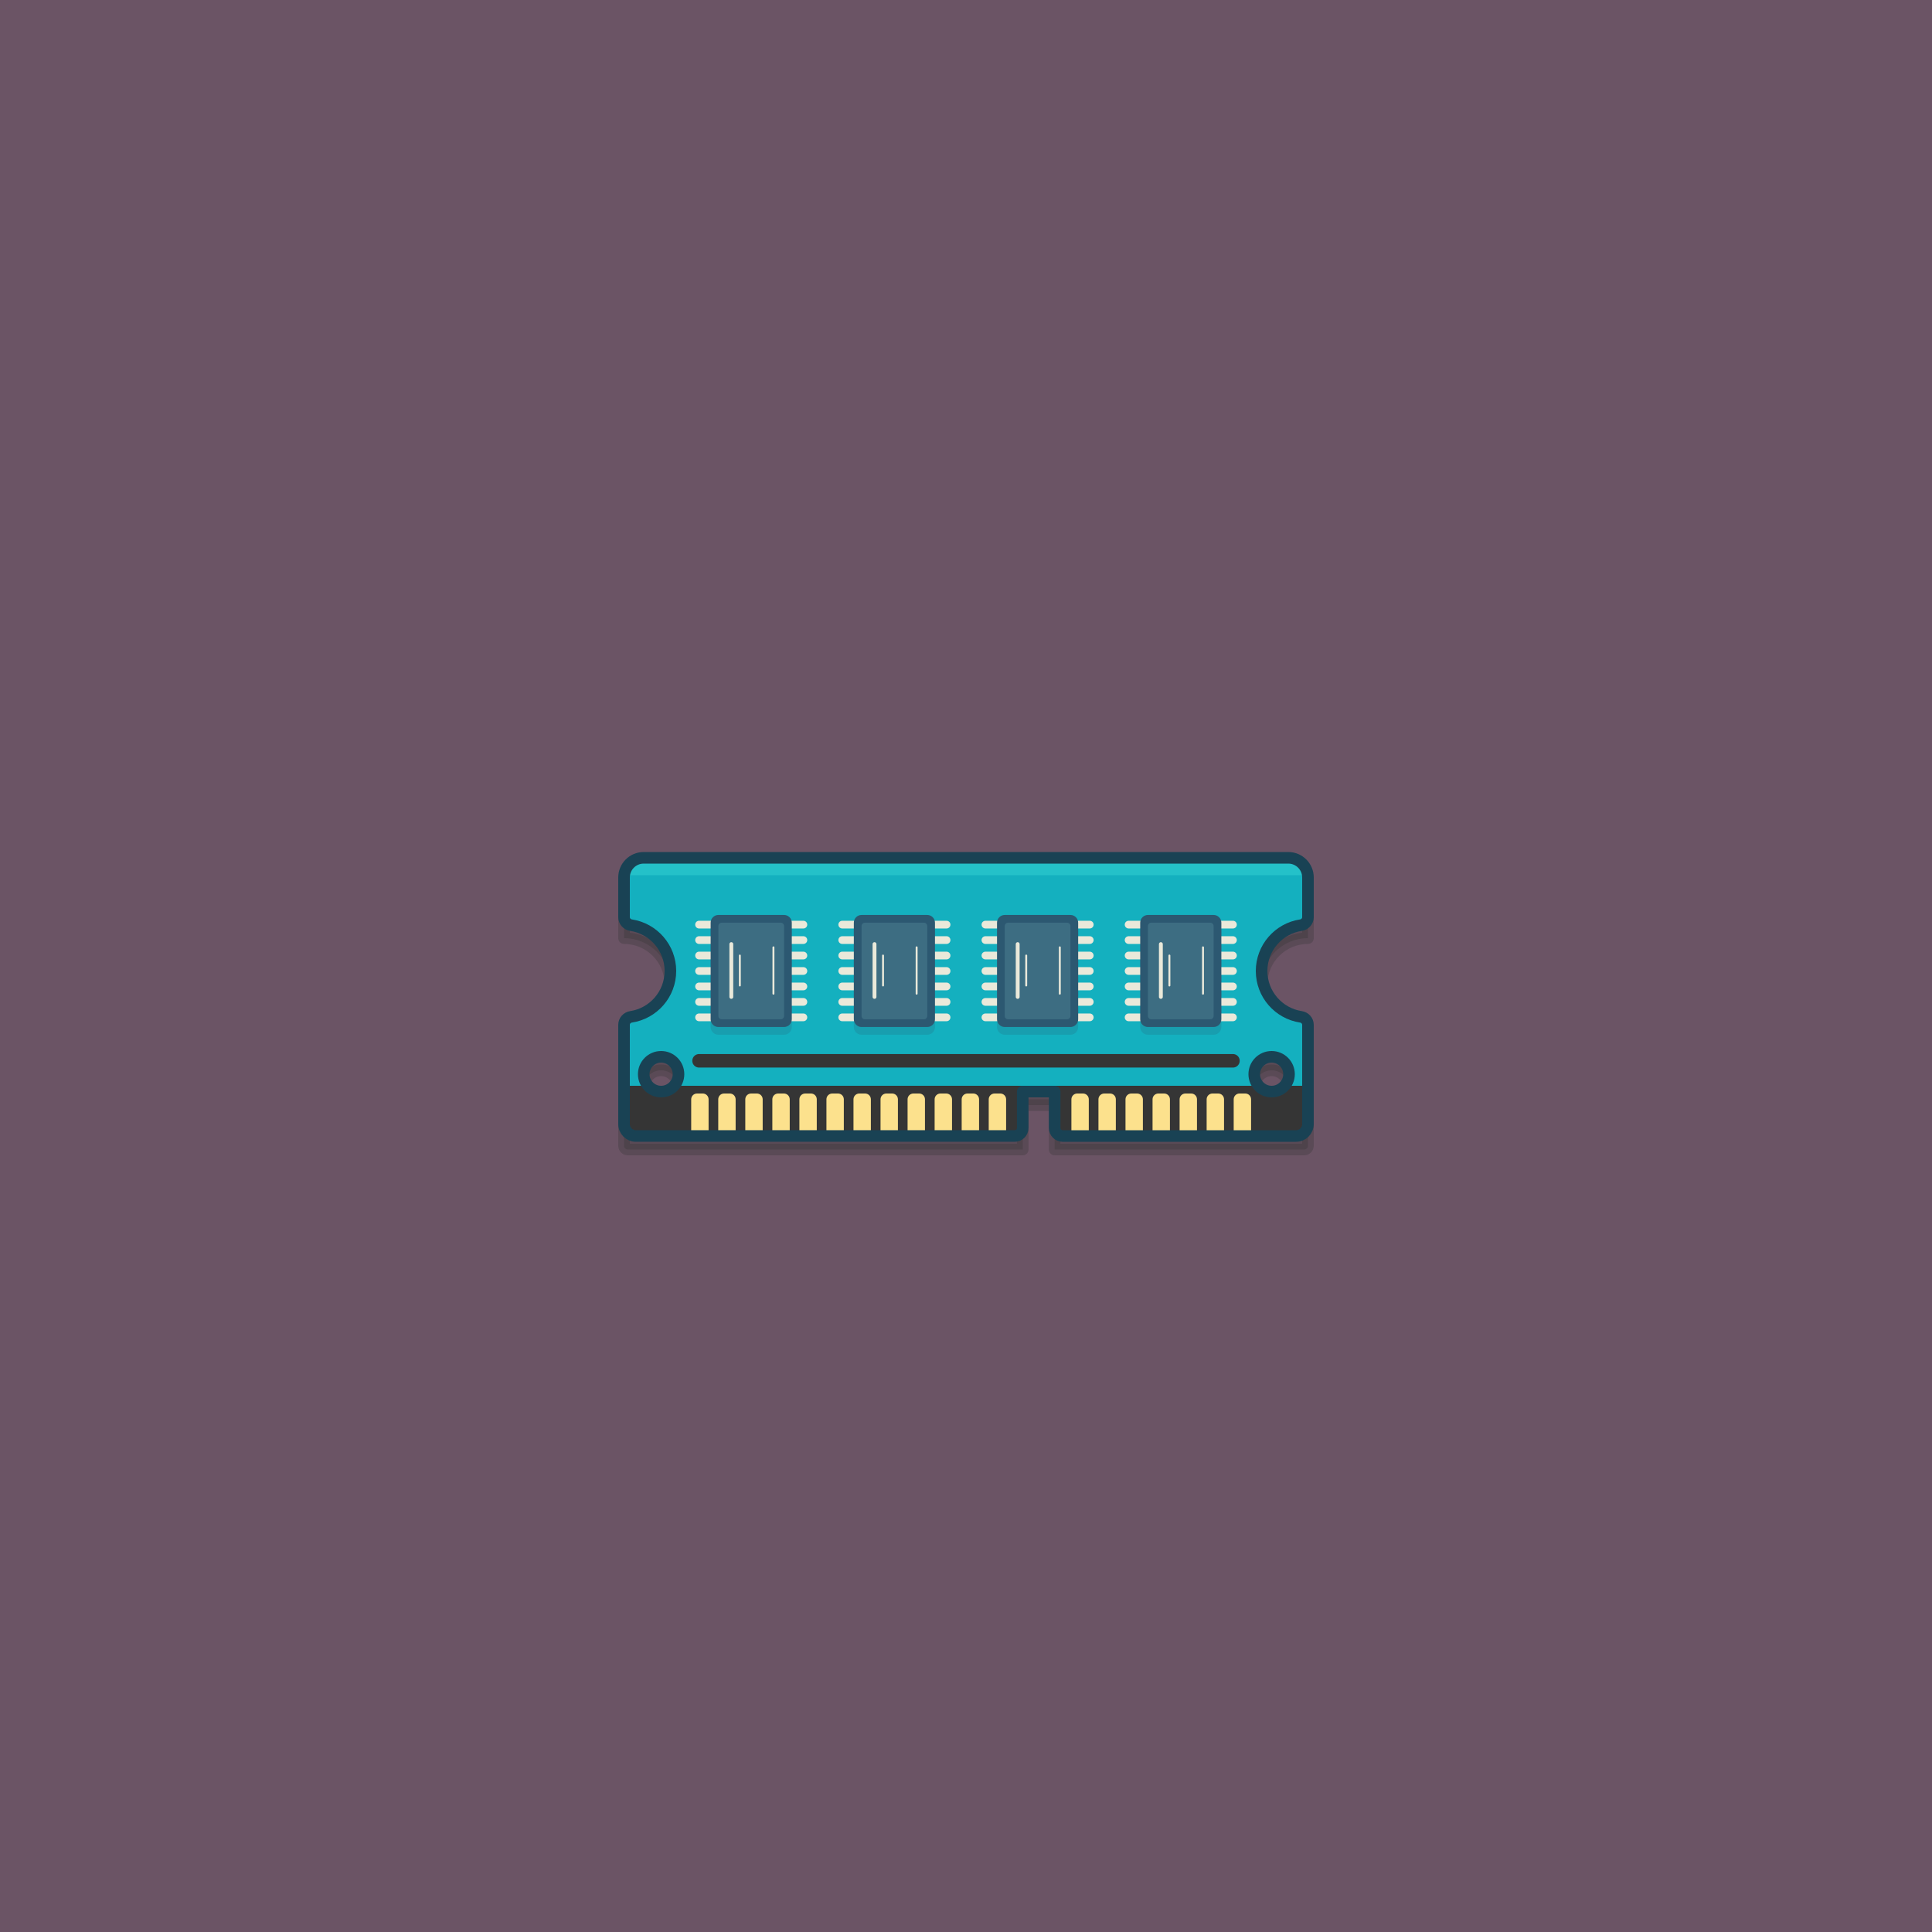 <svg xmlns="http://www.w3.org/2000/svg" enable-background="new 0 0 1000 1000" viewBox="0 0 1000 1000"><rect width="1000" height="1000" fill="#6b5465"/><path fill="#353535" stroke="#353535" stroke-linecap="round" stroke-linejoin="round" stroke-miterlimit="10" stroke-width="6" d="
		M677,485.583V457c0-3.314-2.686-6-6-6H329c-3.314,0-6,2.686-6,6v28.583c13.255,0,24,10.745,24,24s-10.745,24-24,24V593
		c0,1.105,0.895,2,2,2h204.361v-23h16.529v23H675c1.105,0,2-0.895,2-2v-59.417c-13.255,0-24-10.745-24-24
		S663.745,485.583,677,485.583z M342.194,572c-4.971,0-9-4.029-9-9c0-4.971,4.029-9,9-9s9,4.029,9,9
		C351.194,567.971,347.165,572,342.194,572z M658.194,554c4.971,0,9,4.029,9,9c0,4.971-4.029,9-9,9s-9-4.029-9-9
		C649.194,558.029,653.223,554,658.194,554z" opacity=".31"/><path fill="#14b0bf" d="M677,478.583V450c0-3.314-2.686-6-6-6H329c-3.314,0-6,2.686-6,6v28.583
		c13.255,0,24,10.745,24,24s-10.745,24-24,24V586c0,1.105,0.895,2,2,2h204.361v-23h16.529v23H675c1.105,0,2-0.895,2-2v-59.417
		c-13.255,0-24-10.745-24-24S663.745,478.583,677,478.583z M342.194,565c-4.971,0-9-4.029-9-9c0-4.971,4.029-9,9-9s9,4.029,9,9
		C351.194,560.971,347.165,565,342.194,565z M658.194,547c4.971,0,9,4.029,9,9c0,4.971-4.029,9-9,9s-9-4.029-9-9
		C649.194,551.029,653.223,547,658.194,547z"/><path fill="#24c1c9" d="M677,453v-5.4c0-1.988-2.686-3.6-6-3.6H329c-3.314,0-6,1.612-6,3.6v5.4H677z"/><rect width="130.986" height="26" x="546.014" y="562" fill="#353535"/><line x1="361.832" x2="638.168" y1="549.069" y2="549.069" fill="none" stroke="#353535" stroke-linecap="round" stroke-linejoin="round" stroke-miterlimit="10" stroke-width="7"/><circle cx="658.194" cy="556" r="9" fill="none" stroke="#194254" stroke-linecap="round" stroke-linejoin="round" stroke-miterlimit="10" stroke-width="6"/><rect width="206.361" height="26" x="323" y="562" fill="#353535"/><path fill="#fce18d" d="M519.843 588h-7.16c-.508 0-.92-.412-.92-.92V569c0-1.657 1.343-3 3-3h3c1.657 0 3 1.343 3 3v18.08C520.763 587.588 520.351 588 519.843 588zM505.843 588h-7.16c-.508 0-.92-.412-.92-.92V569c0-1.657 1.343-3 3-3h3c1.657 0 3 1.343 3 3v18.08C506.763 587.588 506.351 588 505.843 588zM491.843 588h-7.16c-.508 0-.92-.412-.92-.92V569c0-1.657 1.343-3 3-3h3c1.657 0 3 1.343 3 3v18.08C492.763 587.588 492.351 588 491.843 588zM477.843 588h-7.16c-.508 0-.92-.412-.92-.92V569c0-1.657 1.343-3 3-3h3c1.657 0 3 1.343 3 3v18.08C478.763 587.588 478.351 588 477.843 588zM463.843 588h-7.16c-.508 0-.92-.412-.92-.92V569c0-1.657 1.343-3 3-3h3c1.657 0 3 1.343 3 3v18.08C464.763 587.588 464.351 588 463.843 588zM449.843 588h-7.16c-.508 0-.92-.412-.92-.92V569c0-1.657 1.343-3 3-3h3c1.657 0 3 1.343 3 3v18.08C450.763 587.588 450.351 588 449.843 588zM435.843 588h-7.16c-.508 0-.92-.412-.92-.92V569c0-1.657 1.343-3 3-3h3c1.657 0 3 1.343 3 3v18.08C436.763 587.588 436.351 588 435.843 588zM421.843 588h-7.16c-.508 0-.92-.412-.92-.92V569c0-1.657 1.343-3 3-3h3c1.657 0 3 1.343 3 3v18.08C422.763 587.588 422.351 588 421.843 588zM407.843 588h-7.16c-.508 0-.92-.412-.92-.92V569c0-1.657 1.343-3 3-3h3c1.657 0 3 1.343 3 3v18.08C408.763 587.588 408.351 588 407.843 588zM393.843 588h-7.16c-.508 0-.92-.412-.92-.92V569c0-1.657 1.343-3 3-3h3c1.657 0 3 1.343 3 3v18.08C394.763 587.588 394.351 588 393.843 588zM379.843 588h-7.16c-.508 0-.92-.412-.92-.92V569c0-1.657 1.343-3 3-3h3c1.657 0 3 1.343 3 3v18.08C380.763 587.588 380.351 588 379.843 588zM365.843 588h-7.16c-.508 0-.92-.412-.92-.92V569c0-1.657 1.343-3 3-3h3c1.657 0 3 1.343 3 3v18.08C366.763 587.588 366.351 588 365.843 588z"/><g><path fill="#fce18d" d="M647.556 588h-9v-19c0-1.657 1.343-3 3-3h3c1.657 0 3 1.343 3 3V588zM633.556 588h-9v-19c0-1.657 1.343-3 3-3h3c1.657 0 3 1.343 3 3V588zM619.556 588h-9v-19c0-1.657 1.343-3 3-3h3c1.657 0 3 1.343 3 3V588zM605.556 588h-9v-19c0-1.657 1.343-3 3-3h3c1.657 0 3 1.343 3 3V588zM591.556 588h-9v-19c0-1.657 1.343-3 3-3h3c1.657 0 3 1.343 3 3V588zM577.556 588h-9v-19c0-1.657 1.343-3 3-3h3c1.657 0 3 1.343 3 3V588zM563.556 588h-9v-19c0-1.657 1.343-3 3-3h3c1.657 0 3 1.343 3 3V588z"/></g><path fill="none" stroke="#194254" stroke-linecap="round" stroke-linejoin="round" stroke-miterlimit="10" stroke-width="6" d="
		M653,502.583c0-12.012,8.825-21.963,20.345-23.723c2.082-0.318,3.655-2.043,3.655-4.149v-20.529
		c0-5.623-4.559-10.182-10.182-10.182H333.182c-5.623,0-10.182,4.559-10.182,10.182v20.529c0,2.106,1.573,3.831,3.655,4.149
		c11.52,1.76,20.345,11.711,20.345,23.723c0,12.012-8.825,21.963-20.345,23.723c-2.082,0.318-3.655,2.043-3.655,4.149v51.362
		c0,3.414,2.768,6.182,6.182,6.182h195.996c2.31,0,4.182-1.872,4.182-4.182V565h16.529v18.818c0,2.31,1.872,4.182,4.182,4.182
		h120.746c3.414,0,6.182-2.768,6.182-6.182v-51.362c0-2.106-1.573-3.831-3.655-4.149C661.825,524.547,653,514.596,653,502.583z"/><circle cx="342.194" cy="556" r="9" fill="none" stroke="#194254" stroke-linecap="round" stroke-linejoin="round" stroke-miterlimit="10" stroke-width="6"/><g><path fill="#2c5871" d="M405.832,535.583h-34c-2.209,0-4-1.791-4-4v-50c0-2.209,1.791-4,4-4
			h34c2.209,0,4,1.791,4,4v50C409.832,533.792,408.041,535.583,405.832,535.583z" opacity=".2"/><line x1="361.832" x2="367.832" y1="526.583" y2="526.583" fill="none" stroke="#eae9da" stroke-linecap="round" stroke-linejoin="round" stroke-miterlimit="10" stroke-width="4"/><line x1="361.832" x2="367.832" y1="518.583" y2="518.583" fill="none" stroke="#eae9da" stroke-linecap="round" stroke-linejoin="round" stroke-miterlimit="10" stroke-width="4"/><line x1="361.832" x2="367.832" y1="510.583" y2="510.583" fill="none" stroke="#eae9da" stroke-linecap="round" stroke-linejoin="round" stroke-miterlimit="10" stroke-width="4"/><line x1="361.832" x2="367.832" y1="502.583" y2="502.583" fill="none" stroke="#eae9da" stroke-linecap="round" stroke-linejoin="round" stroke-miterlimit="10" stroke-width="4"/><line x1="361.832" x2="367.832" y1="494.583" y2="494.583" fill="none" stroke="#eae9da" stroke-linecap="round" stroke-linejoin="round" stroke-miterlimit="10" stroke-width="4"/><line x1="361.832" x2="367.832" y1="486.583" y2="486.583" fill="none" stroke="#eae9da" stroke-linecap="round" stroke-linejoin="round" stroke-miterlimit="10" stroke-width="4"/><line x1="361.832" x2="367.832" y1="478.583" y2="478.583" fill="none" stroke="#eae9da" stroke-linecap="round" stroke-linejoin="round" stroke-miterlimit="10" stroke-width="4"/><g><line x1="409.832" x2="415.832" y1="526.583" y2="526.583" fill="none" stroke="#eae9da" stroke-linecap="round" stroke-linejoin="round" stroke-miterlimit="10" stroke-width="4"/><line x1="409.832" x2="415.832" y1="518.583" y2="518.583" fill="none" stroke="#eae9da" stroke-linecap="round" stroke-linejoin="round" stroke-miterlimit="10" stroke-width="4"/><line x1="409.832" x2="415.832" y1="510.583" y2="510.583" fill="none" stroke="#eae9da" stroke-linecap="round" stroke-linejoin="round" stroke-miterlimit="10" stroke-width="4"/><line x1="409.832" x2="415.832" y1="502.583" y2="502.583" fill="none" stroke="#eae9da" stroke-linecap="round" stroke-linejoin="round" stroke-miterlimit="10" stroke-width="4"/><line x1="409.832" x2="415.832" y1="494.583" y2="494.583" fill="none" stroke="#eae9da" stroke-linecap="round" stroke-linejoin="round" stroke-miterlimit="10" stroke-width="4"/><line x1="409.832" x2="415.832" y1="486.583" y2="486.583" fill="none" stroke="#eae9da" stroke-linecap="round" stroke-linejoin="round" stroke-miterlimit="10" stroke-width="4"/><line x1="409.832" x2="415.832" y1="478.583" y2="478.583" fill="none" stroke="#eae9da" stroke-linecap="round" stroke-linejoin="round" stroke-miterlimit="10" stroke-width="4"/></g><path fill="#2c5871" d="M405.832,531.583h-34c-2.209,0-4-1.791-4-4v-50c0-2.209,1.791-4,4-4h34
			c2.209,0,4,1.791,4,4v50C409.832,529.792,408.041,531.583,405.832,531.583z"/><path fill="#3d6d82" d="M371.832,525.862v-46.558c0-0.95,0.771-1.721,1.721-1.721h30.558
			c0.95,0,1.721,0.771,1.721,1.721v46.558c0,0.95-0.771,1.721-1.721,1.721h-30.558C372.602,527.583,371.832,526.813,371.832,525.862
			z"/><polyline fill="none" stroke="#eae9da" stroke-linecap="round" stroke-linejoin="round" stroke-miterlimit="10" stroke-width="2" points="378.527 488.667 378.527 502.583 378.527 516"/><line x1="382.944" x2="382.944" y1="494.583" y2="510.083" fill="none" stroke="#eae9da" stroke-linecap="round" stroke-linejoin="round" stroke-miterlimit="10"/><line x1="400.333" x2="400.333" y1="490.333" y2="514.333" fill="none" stroke="#eae9da" stroke-linecap="round" stroke-linejoin="round" stroke-miterlimit="10"/></g><g><path fill="#2c5871" d="M479.944,535.583h-34c-2.209,0-4-1.791-4-4v-50c0-2.209,1.791-4,4-4
			h34c2.209,0,4,1.791,4,4v50C483.944,533.792,482.153,535.583,479.944,535.583z" opacity=".2"/><line x1="435.944" x2="441.944" y1="526.583" y2="526.583" fill="none" stroke="#eae9da" stroke-linecap="round" stroke-linejoin="round" stroke-miterlimit="10" stroke-width="4"/><line x1="435.944" x2="441.944" y1="518.583" y2="518.583" fill="none" stroke="#eae9da" stroke-linecap="round" stroke-linejoin="round" stroke-miterlimit="10" stroke-width="4"/><line x1="435.944" x2="441.944" y1="510.583" y2="510.583" fill="none" stroke="#eae9da" stroke-linecap="round" stroke-linejoin="round" stroke-miterlimit="10" stroke-width="4"/><line x1="435.944" x2="441.944" y1="502.583" y2="502.583" fill="none" stroke="#eae9da" stroke-linecap="round" stroke-linejoin="round" stroke-miterlimit="10" stroke-width="4"/><line x1="435.944" x2="441.944" y1="494.583" y2="494.583" fill="none" stroke="#eae9da" stroke-linecap="round" stroke-linejoin="round" stroke-miterlimit="10" stroke-width="4"/><line x1="435.944" x2="441.944" y1="486.583" y2="486.583" fill="none" stroke="#eae9da" stroke-linecap="round" stroke-linejoin="round" stroke-miterlimit="10" stroke-width="4"/><line x1="435.944" x2="441.944" y1="478.583" y2="478.583" fill="none" stroke="#eae9da" stroke-linecap="round" stroke-linejoin="round" stroke-miterlimit="10" stroke-width="4"/><g><line x1="483.944" x2="489.944" y1="526.583" y2="526.583" fill="none" stroke="#eae9da" stroke-linecap="round" stroke-linejoin="round" stroke-miterlimit="10" stroke-width="4"/><line x1="483.944" x2="489.944" y1="518.583" y2="518.583" fill="none" stroke="#eae9da" stroke-linecap="round" stroke-linejoin="round" stroke-miterlimit="10" stroke-width="4"/><line x1="483.944" x2="489.944" y1="510.583" y2="510.583" fill="none" stroke="#eae9da" stroke-linecap="round" stroke-linejoin="round" stroke-miterlimit="10" stroke-width="4"/><line x1="483.944" x2="489.944" y1="502.583" y2="502.583" fill="none" stroke="#eae9da" stroke-linecap="round" stroke-linejoin="round" stroke-miterlimit="10" stroke-width="4"/><line x1="483.944" x2="489.944" y1="494.583" y2="494.583" fill="none" stroke="#eae9da" stroke-linecap="round" stroke-linejoin="round" stroke-miterlimit="10" stroke-width="4"/><line x1="483.944" x2="489.944" y1="486.583" y2="486.583" fill="none" stroke="#eae9da" stroke-linecap="round" stroke-linejoin="round" stroke-miterlimit="10" stroke-width="4"/><line x1="483.944" x2="489.944" y1="478.583" y2="478.583" fill="none" stroke="#eae9da" stroke-linecap="round" stroke-linejoin="round" stroke-miterlimit="10" stroke-width="4"/></g><path fill="#2c5871" d="M479.944,531.583h-34c-2.209,0-4-1.791-4-4v-50c0-2.209,1.791-4,4-4h34
			c2.209,0,4,1.791,4,4v50C483.944,529.792,482.153,531.583,479.944,531.583z"/><path fill="#3d6d82" d="M445.944,525.862v-46.558c0-0.95,0.771-1.721,1.721-1.721h30.558
			c0.95,0,1.721,0.771,1.721,1.721v46.558c0,0.95-0.771,1.721-1.721,1.721h-30.558C446.714,527.583,445.944,526.813,445.944,525.862
			z"/><polyline fill="none" stroke="#eae9da" stroke-linecap="round" stroke-linejoin="round" stroke-miterlimit="10" stroke-width="2" points="452.64 488.667 452.64 502.583 452.64 516"/><line x1="457.056" x2="457.056" y1="494.583" y2="510.083" fill="none" stroke="#eae9da" stroke-linecap="round" stroke-linejoin="round" stroke-miterlimit="10"/><line x1="474.446" x2="474.446" y1="490.333" y2="514.333" fill="none" stroke="#eae9da" stroke-linecap="round" stroke-linejoin="round" stroke-miterlimit="10"/></g><g><path fill="#2c5871" d="M554.056,535.583h-34c-2.209,0-4-1.791-4-4v-50c0-2.209,1.791-4,4-4
			h34c2.209,0,4,1.791,4,4v50C558.056,533.792,556.265,535.583,554.056,535.583z" opacity=".2"/><line x1="510.056" x2="516.056" y1="526.583" y2="526.583" fill="none" stroke="#eae9da" stroke-linecap="round" stroke-linejoin="round" stroke-miterlimit="10" stroke-width="4"/><line x1="510.056" x2="516.056" y1="518.583" y2="518.583" fill="none" stroke="#eae9da" stroke-linecap="round" stroke-linejoin="round" stroke-miterlimit="10" stroke-width="4"/><line x1="510.056" x2="516.056" y1="510.583" y2="510.583" fill="none" stroke="#eae9da" stroke-linecap="round" stroke-linejoin="round" stroke-miterlimit="10" stroke-width="4"/><line x1="510.056" x2="516.056" y1="502.583" y2="502.583" fill="none" stroke="#eae9da" stroke-linecap="round" stroke-linejoin="round" stroke-miterlimit="10" stroke-width="4"/><line x1="510.056" x2="516.056" y1="494.583" y2="494.583" fill="none" stroke="#eae9da" stroke-linecap="round" stroke-linejoin="round" stroke-miterlimit="10" stroke-width="4"/><line x1="510.056" x2="516.056" y1="486.583" y2="486.583" fill="none" stroke="#eae9da" stroke-linecap="round" stroke-linejoin="round" stroke-miterlimit="10" stroke-width="4"/><line x1="510.056" x2="516.056" y1="478.583" y2="478.583" fill="none" stroke="#eae9da" stroke-linecap="round" stroke-linejoin="round" stroke-miterlimit="10" stroke-width="4"/><g><line x1="558.056" x2="564.056" y1="526.583" y2="526.583" fill="none" stroke="#eae9da" stroke-linecap="round" stroke-linejoin="round" stroke-miterlimit="10" stroke-width="4"/><line x1="558.056" x2="564.056" y1="518.583" y2="518.583" fill="none" stroke="#eae9da" stroke-linecap="round" stroke-linejoin="round" stroke-miterlimit="10" stroke-width="4"/><line x1="558.056" x2="564.056" y1="510.583" y2="510.583" fill="none" stroke="#eae9da" stroke-linecap="round" stroke-linejoin="round" stroke-miterlimit="10" stroke-width="4"/><line x1="558.056" x2="564.056" y1="502.583" y2="502.583" fill="none" stroke="#eae9da" stroke-linecap="round" stroke-linejoin="round" stroke-miterlimit="10" stroke-width="4"/><line x1="558.056" x2="564.056" y1="494.583" y2="494.583" fill="none" stroke="#eae9da" stroke-linecap="round" stroke-linejoin="round" stroke-miterlimit="10" stroke-width="4"/><line x1="558.056" x2="564.056" y1="486.583" y2="486.583" fill="none" stroke="#eae9da" stroke-linecap="round" stroke-linejoin="round" stroke-miterlimit="10" stroke-width="4"/><line x1="558.056" x2="564.056" y1="478.583" y2="478.583" fill="none" stroke="#eae9da" stroke-linecap="round" stroke-linejoin="round" stroke-miterlimit="10" stroke-width="4"/></g><path fill="#2c5871" d="M554.056,531.583h-34c-2.209,0-4-1.791-4-4v-50c0-2.209,1.791-4,4-4h34
			c2.209,0,4,1.791,4,4v50C558.056,529.792,556.265,531.583,554.056,531.583z"/><path fill="#3d6d82" d="M520.056,525.862v-46.558c0-0.95,0.771-1.721,1.721-1.721h30.558
			c0.95,0,1.721,0.771,1.721,1.721v46.558c0,0.95-0.771,1.721-1.721,1.721h-30.558C520.827,527.583,520.056,526.813,520.056,525.862
			z"/><polyline fill="none" stroke="#eae9da" stroke-linecap="round" stroke-linejoin="round" stroke-miterlimit="10" stroke-width="2" points="526.752 488.667 526.752 502.583 526.752 516"/><line x1="531.169" x2="531.169" y1="494.583" y2="510.083" fill="none" stroke="#eae9da" stroke-linecap="round" stroke-linejoin="round" stroke-miterlimit="10"/><line x1="548.558" x2="548.558" y1="490.333" y2="514.333" fill="none" stroke="#eae9da" stroke-linecap="round" stroke-linejoin="round" stroke-miterlimit="10"/></g><g><path fill="#2c5871" d="M628.168,535.583h-34c-2.209,0-4-1.791-4-4v-50c0-2.209,1.791-4,4-4
			h34c2.209,0,4,1.791,4,4v50C632.168,533.792,630.377,535.583,628.168,535.583z" opacity=".2"/><line x1="584.168" x2="590.168" y1="526.583" y2="526.583" fill="none" stroke="#eae9da" stroke-linecap="round" stroke-linejoin="round" stroke-miterlimit="10" stroke-width="4"/><line x1="584.168" x2="590.168" y1="518.583" y2="518.583" fill="none" stroke="#eae9da" stroke-linecap="round" stroke-linejoin="round" stroke-miterlimit="10" stroke-width="4"/><line x1="584.168" x2="590.168" y1="510.583" y2="510.583" fill="none" stroke="#eae9da" stroke-linecap="round" stroke-linejoin="round" stroke-miterlimit="10" stroke-width="4"/><line x1="584.168" x2="590.168" y1="502.583" y2="502.583" fill="none" stroke="#eae9da" stroke-linecap="round" stroke-linejoin="round" stroke-miterlimit="10" stroke-width="4"/><line x1="584.168" x2="590.168" y1="494.583" y2="494.583" fill="none" stroke="#eae9da" stroke-linecap="round" stroke-linejoin="round" stroke-miterlimit="10" stroke-width="4"/><line x1="584.168" x2="590.168" y1="486.583" y2="486.583" fill="none" stroke="#eae9da" stroke-linecap="round" stroke-linejoin="round" stroke-miterlimit="10" stroke-width="4"/><line x1="584.168" x2="590.168" y1="478.583" y2="478.583" fill="none" stroke="#eae9da" stroke-linecap="round" stroke-linejoin="round" stroke-miterlimit="10" stroke-width="4"/><g><line x1="632.168" x2="638.168" y1="526.583" y2="526.583" fill="none" stroke="#eae9da" stroke-linecap="round" stroke-linejoin="round" stroke-miterlimit="10" stroke-width="4"/><line x1="632.168" x2="638.168" y1="518.583" y2="518.583" fill="none" stroke="#eae9da" stroke-linecap="round" stroke-linejoin="round" stroke-miterlimit="10" stroke-width="4"/><line x1="632.168" x2="638.168" y1="510.583" y2="510.583" fill="none" stroke="#eae9da" stroke-linecap="round" stroke-linejoin="round" stroke-miterlimit="10" stroke-width="4"/><line x1="632.168" x2="638.168" y1="502.583" y2="502.583" fill="none" stroke="#eae9da" stroke-linecap="round" stroke-linejoin="round" stroke-miterlimit="10" stroke-width="4"/><line x1="632.168" x2="638.168" y1="494.583" y2="494.583" fill="none" stroke="#eae9da" stroke-linecap="round" stroke-linejoin="round" stroke-miterlimit="10" stroke-width="4"/><line x1="632.168" x2="638.168" y1="486.583" y2="486.583" fill="none" stroke="#eae9da" stroke-linecap="round" stroke-linejoin="round" stroke-miterlimit="10" stroke-width="4"/><line x1="632.168" x2="638.168" y1="478.583" y2="478.583" fill="none" stroke="#eae9da" stroke-linecap="round" stroke-linejoin="round" stroke-miterlimit="10" stroke-width="4"/></g><path fill="#2c5871" d="M628.168,531.583h-34c-2.209,0-4-1.791-4-4v-50c0-2.209,1.791-4,4-4h34
			c2.209,0,4,1.791,4,4v50C632.168,529.792,630.377,531.583,628.168,531.583z"/><path fill="#3d6d82" d="M594.169,525.862v-46.558c0-0.95,0.771-1.721,1.721-1.721h30.558
			c0.95,0,1.721,0.771,1.721,1.721v46.558c0,0.95-0.771,1.721-1.721,1.721H595.89C594.939,527.583,594.169,526.813,594.169,525.862z
			"/><polyline fill="none" stroke="#eae9da" stroke-linecap="round" stroke-linejoin="round" stroke-miterlimit="10" stroke-width="2" points="600.864 488.667 600.864 502.583 600.864 516"/><line x1="605.281" x2="605.281" y1="494.583" y2="510.083" fill="none" stroke="#eae9da" stroke-linecap="round" stroke-linejoin="round" stroke-miterlimit="10"/><line x1="622.67" x2="622.67" y1="490.333" y2="514.333" fill="none" stroke="#eae9da" stroke-linecap="round" stroke-linejoin="round" stroke-miterlimit="10"/></g></svg>